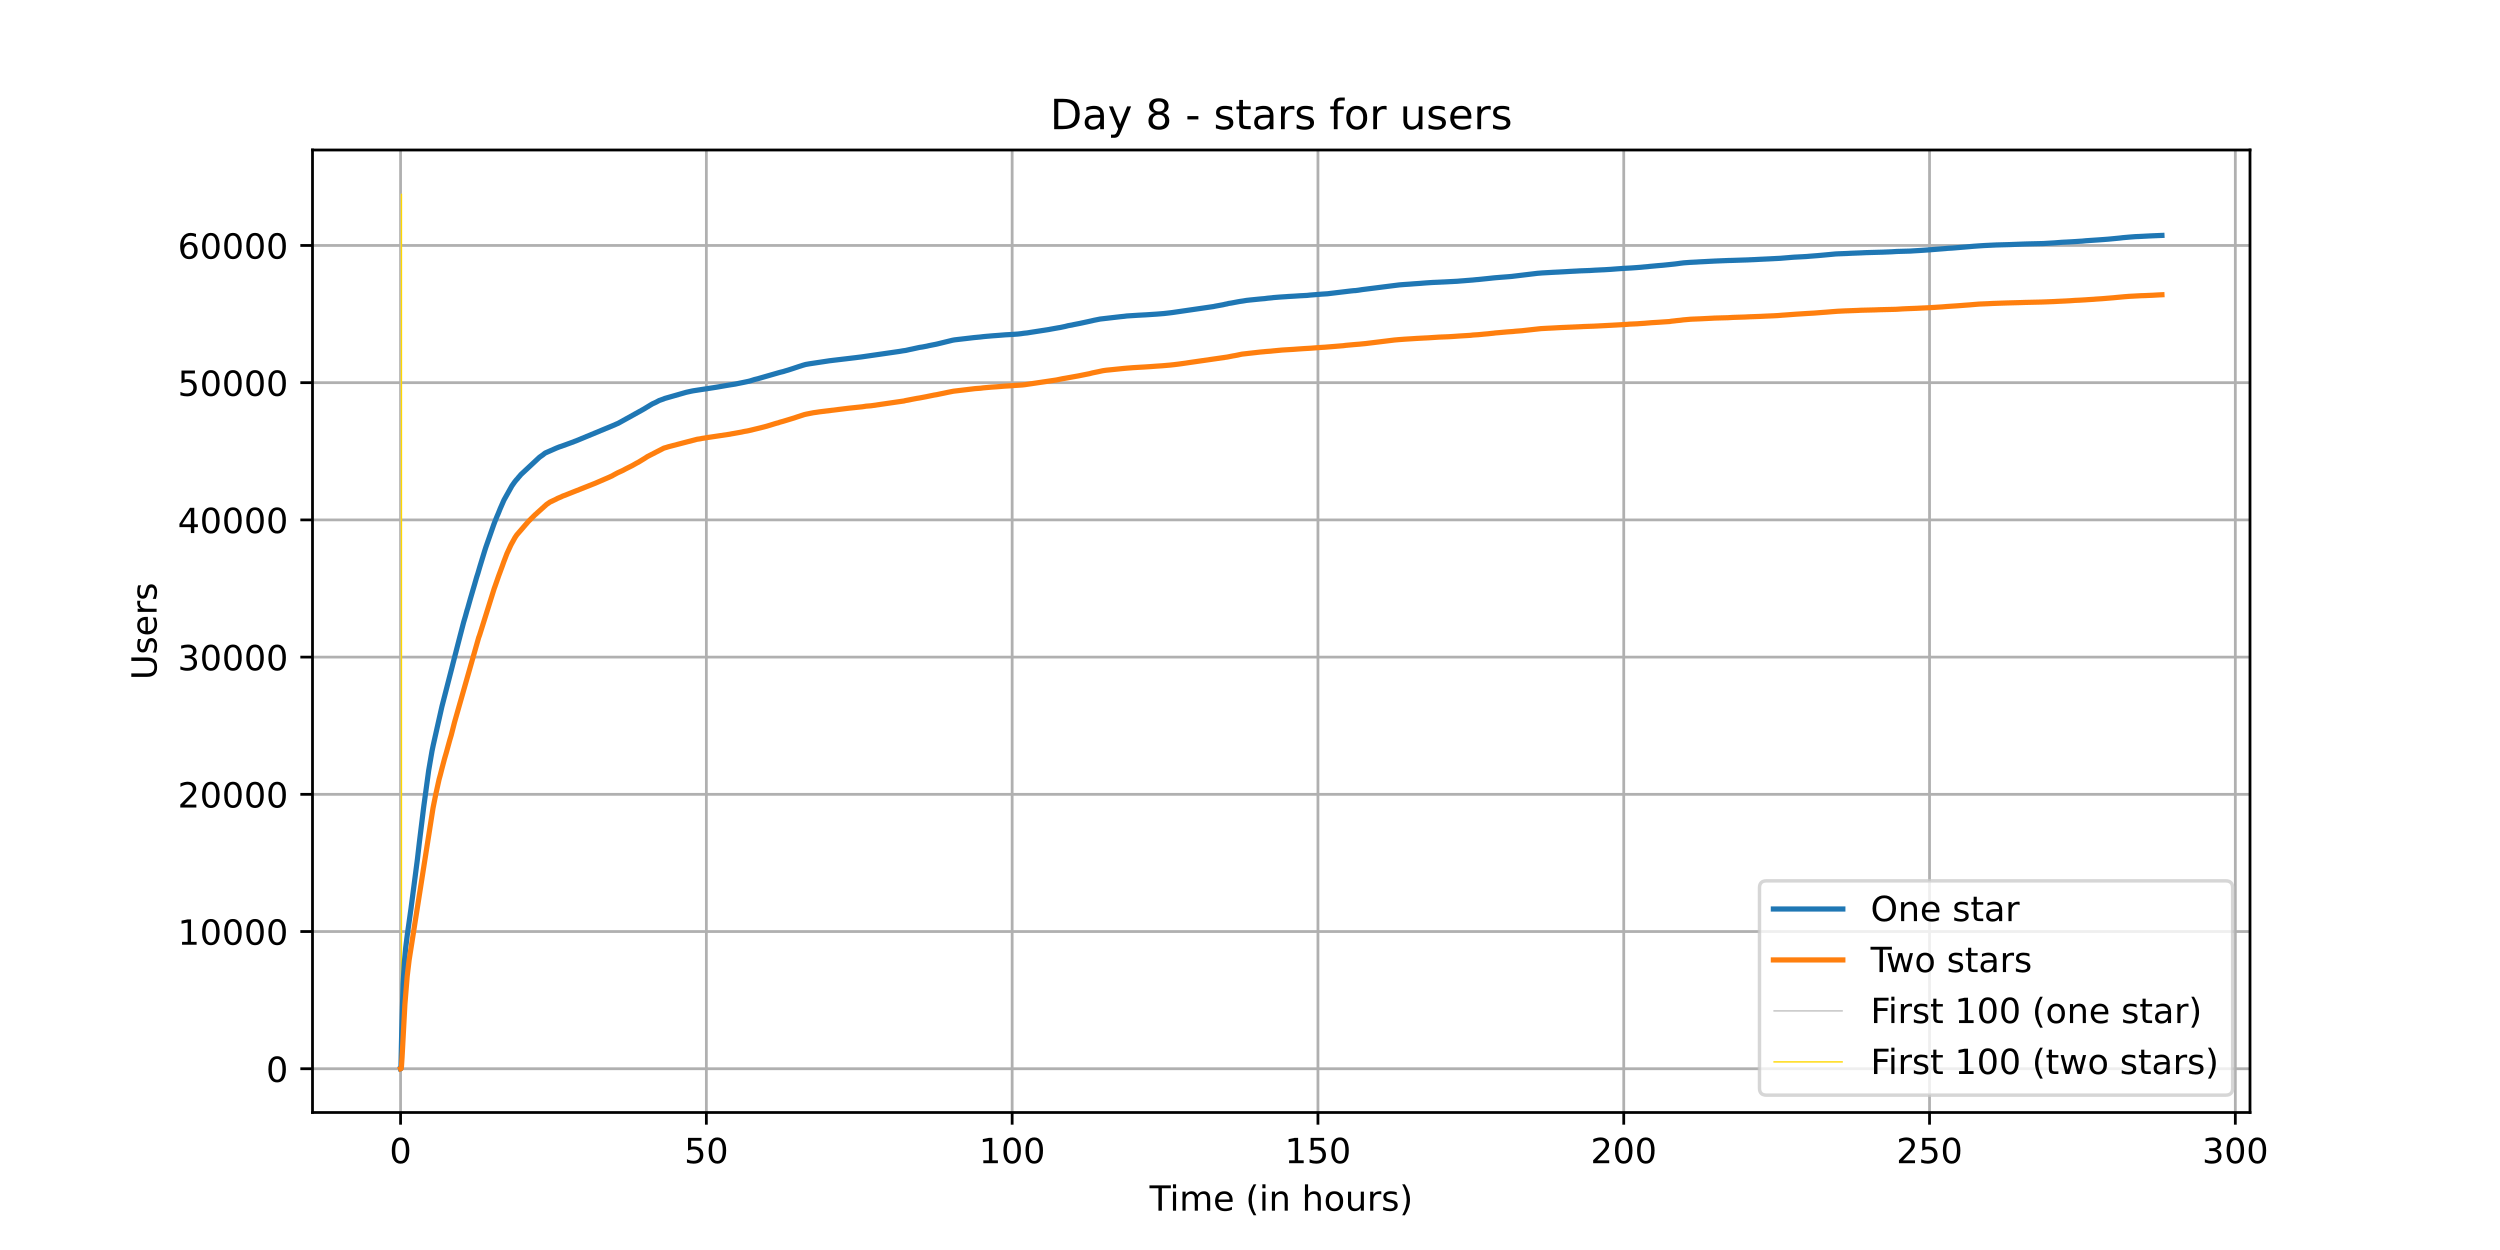 <?xml version="1.0" encoding="utf-8" standalone="no"?>
<!DOCTYPE svg PUBLIC "-//W3C//DTD SVG 1.1//EN"
  "http://www.w3.org/Graphics/SVG/1.1/DTD/svg11.dtd">
<!-- Created with matplotlib (https://matplotlib.org/) -->
<svg height="360pt" version="1.1" viewBox="0 0 720 360" width="720pt" xmlns="http://www.w3.org/2000/svg" xmlns:xlink="http://www.w3.org/1999/xlink">
 <defs>
  <style type="text/css">*{stroke-linecap:butt;stroke-linejoin:round;}</style>
 </defs>
 <g id="figure_1">
  <g id="patch_1">
   <path d="M 0 360 
L 720 360 
L 720 0 
L 0 0 
z
" style="fill:#ffffff;"/>
  </g>
  <g id="axes_1">
   <g id="patch_2">
    <path d="M 90 320.4 
L 648 320.4 
L 648 43.2 
L 90 43.2 
z
" style="fill:#ffffff;"/>
   </g>
   <g id="matplotlib.axis_1">
    <g id="xtick_1">
     <g id="line2d_1">
      <path clip-path="url(#pc5a13a1c9b)" d="M 115.364 320.4 
L 115.364 43.2 
" style="fill:none;stroke:#b0b0b0;stroke-linecap:square;stroke-width:0.8;"/>
     </g>
     <g id="line2d_2">
      <defs>
       <path d="M 0 0 
L 0 3.5 
" id="m730f9e6fb5" style="stroke:#000000;stroke-width:0.8;"/>
      </defs>
      <g>
       <use style="stroke:#000000;stroke-width:0.8;" x="115.364" xlink:href="#m730f9e6fb5" y="320.4"/>
      </g>
     </g>
     <g id="text_1">
      <!-- 0 -->
      <g transform="translate(112.182 334.998)scale(0.1 -0.1)">
       <defs>
        <path d="M 31.781 66.406 
Q 24.172 66.406 20.328 58.906 
Q 16.5 51.422 16.5 36.375 
Q 16.5 21.391 20.328 13.891 
Q 24.172 6.391 31.781 6.391 
Q 39.453 6.391 43.281 13.891 
Q 47.125 21.391 47.125 36.375 
Q 47.125 51.422 43.281 58.906 
Q 39.453 66.406 31.781 66.406 
z
M 31.781 74.219 
Q 44.047 74.219 50.516 64.516 
Q 56.984 54.828 56.984 36.375 
Q 56.984 17.969 50.516 8.266 
Q 44.047 -1.422 31.781 -1.422 
Q 19.531 -1.422 13.062 8.266 
Q 6.594 17.969 6.594 36.375 
Q 6.594 54.828 13.062 64.516 
Q 19.531 74.219 31.781 74.219 
z
" id="DejaVuSans-48"/>
       </defs>
       <use xlink:href="#DejaVuSans-48"/>
      </g>
     </g>
    </g>
    <g id="xtick_2">
     <g id="line2d_3">
      <path clip-path="url(#pc5a13a1c9b)" d="M 203.432 320.4 
L 203.432 43.2 
" style="fill:none;stroke:#b0b0b0;stroke-linecap:square;stroke-width:0.8;"/>
     </g>
     <g id="line2d_4">
      <g>
       <use style="stroke:#000000;stroke-width:0.8;" x="203.432" xlink:href="#m730f9e6fb5" y="320.4"/>
      </g>
     </g>
     <g id="text_2">
      <!-- 50 -->
      <g transform="translate(197.07 334.998)scale(0.1 -0.1)">
       <defs>
        <path d="M 10.797 72.906 
L 49.516 72.906 
L 49.516 64.594 
L 19.828 64.594 
L 19.828 46.734 
Q 21.969 47.469 24.109 47.828 
Q 26.266 48.188 28.422 48.188 
Q 40.625 48.188 47.75 41.5 
Q 54.891 34.812 54.891 23.391 
Q 54.891 11.625 47.562 5.094 
Q 40.234 -1.422 26.906 -1.422 
Q 22.312 -1.422 17.547 -0.641 
Q 12.797 0.141 7.719 1.703 
L 7.719 11.625 
Q 12.109 9.234 16.797 8.062 
Q 21.484 6.891 26.703 6.891 
Q 35.156 6.891 40.078 11.328 
Q 45.016 15.766 45.016 23.391 
Q 45.016 31 40.078 35.438 
Q 35.156 39.891 26.703 39.891 
Q 22.75 39.891 18.812 39.016 
Q 14.891 38.141 10.797 36.281 
z
" id="DejaVuSans-53"/>
       </defs>
       <use xlink:href="#DejaVuSans-53"/>
       <use x="63.623" xlink:href="#DejaVuSans-48"/>
      </g>
     </g>
    </g>
    <g id="xtick_3">
     <g id="line2d_5">
      <path clip-path="url(#pc5a13a1c9b)" d="M 291.501 320.4 
L 291.501 43.2 
" style="fill:none;stroke:#b0b0b0;stroke-linecap:square;stroke-width:0.8;"/>
     </g>
     <g id="line2d_6">
      <g>
       <use style="stroke:#000000;stroke-width:0.8;" x="291.501" xlink:href="#m730f9e6fb5" y="320.4"/>
      </g>
     </g>
     <g id="text_3">
      <!-- 100 -->
      <g transform="translate(281.957 334.998)scale(0.1 -0.1)">
       <defs>
        <path d="M 12.406 8.297 
L 28.516 8.297 
L 28.516 63.922 
L 10.984 60.406 
L 10.984 69.391 
L 28.422 72.906 
L 38.281 72.906 
L 38.281 8.297 
L 54.391 8.297 
L 54.391 0 
L 12.406 0 
z
" id="DejaVuSans-49"/>
       </defs>
       <use xlink:href="#DejaVuSans-49"/>
       <use x="63.623" xlink:href="#DejaVuSans-48"/>
       <use x="127.246" xlink:href="#DejaVuSans-48"/>
      </g>
     </g>
    </g>
    <g id="xtick_4">
     <g id="line2d_7">
      <path clip-path="url(#pc5a13a1c9b)" d="M 379.569 320.4 
L 379.569 43.2 
" style="fill:none;stroke:#b0b0b0;stroke-linecap:square;stroke-width:0.8;"/>
     </g>
     <g id="line2d_8">
      <g>
       <use style="stroke:#000000;stroke-width:0.8;" x="379.569" xlink:href="#m730f9e6fb5" y="320.4"/>
      </g>
     </g>
     <g id="text_4">
      <!-- 150 -->
      <g transform="translate(370.025 334.998)scale(0.1 -0.1)">
       <use xlink:href="#DejaVuSans-49"/>
       <use x="63.623" xlink:href="#DejaVuSans-53"/>
       <use x="127.246" xlink:href="#DejaVuSans-48"/>
      </g>
     </g>
    </g>
    <g id="xtick_5">
     <g id="line2d_9">
      <path clip-path="url(#pc5a13a1c9b)" d="M 467.637 320.4 
L 467.637 43.2 
" style="fill:none;stroke:#b0b0b0;stroke-linecap:square;stroke-width:0.8;"/>
     </g>
     <g id="line2d_10">
      <g>
       <use style="stroke:#000000;stroke-width:0.8;" x="467.637" xlink:href="#m730f9e6fb5" y="320.4"/>
      </g>
     </g>
     <g id="text_5">
      <!-- 200 -->
      <g transform="translate(458.094 334.998)scale(0.1 -0.1)">
       <defs>
        <path d="M 19.188 8.297 
L 53.609 8.297 
L 53.609 0 
L 7.328 0 
L 7.328 8.297 
Q 12.938 14.109 22.625 23.891 
Q 32.328 33.688 34.812 36.531 
Q 39.547 41.844 41.422 45.531 
Q 43.312 49.219 43.312 52.781 
Q 43.312 58.594 39.234 62.25 
Q 35.156 65.922 28.609 65.922 
Q 23.969 65.922 18.812 64.312 
Q 13.672 62.703 7.812 59.422 
L 7.812 69.391 
Q 13.766 71.781 18.938 73 
Q 24.125 74.219 28.422 74.219 
Q 39.75 74.219 46.484 68.547 
Q 53.219 62.891 53.219 53.422 
Q 53.219 48.922 51.531 44.891 
Q 49.859 40.875 45.406 35.406 
Q 44.188 33.984 37.641 27.219 
Q 31.109 20.453 19.188 8.297 
z
" id="DejaVuSans-50"/>
       </defs>
       <use xlink:href="#DejaVuSans-50"/>
       <use x="63.623" xlink:href="#DejaVuSans-48"/>
       <use x="127.246" xlink:href="#DejaVuSans-48"/>
      </g>
     </g>
    </g>
    <g id="xtick_6">
     <g id="line2d_11">
      <path clip-path="url(#pc5a13a1c9b)" d="M 555.706 320.4 
L 555.706 43.2 
" style="fill:none;stroke:#b0b0b0;stroke-linecap:square;stroke-width:0.8;"/>
     </g>
     <g id="line2d_12">
      <g>
       <use style="stroke:#000000;stroke-width:0.8;" x="555.706" xlink:href="#m730f9e6fb5" y="320.4"/>
      </g>
     </g>
     <g id="text_6">
      <!-- 250 -->
      <g transform="translate(546.162 334.998)scale(0.1 -0.1)">
       <use xlink:href="#DejaVuSans-50"/>
       <use x="63.623" xlink:href="#DejaVuSans-53"/>
       <use x="127.246" xlink:href="#DejaVuSans-48"/>
      </g>
     </g>
    </g>
    <g id="xtick_7">
     <g id="line2d_13">
      <path clip-path="url(#pc5a13a1c9b)" d="M 643.774 320.4 
L 643.774 43.2 
" style="fill:none;stroke:#b0b0b0;stroke-linecap:square;stroke-width:0.8;"/>
     </g>
     <g id="line2d_14">
      <g>
       <use style="stroke:#000000;stroke-width:0.8;" x="643.774" xlink:href="#m730f9e6fb5" y="320.4"/>
      </g>
     </g>
     <g id="text_7">
      <!-- 300 -->
      <g transform="translate(634.231 334.998)scale(0.1 -0.1)">
       <defs>
        <path d="M 40.578 39.312 
Q 47.656 37.797 51.625 33 
Q 55.609 28.219 55.609 21.188 
Q 55.609 10.406 48.188 4.484 
Q 40.766 -1.422 27.094 -1.422 
Q 22.516 -1.422 17.656 -0.516 
Q 12.797 0.391 7.625 2.203 
L 7.625 11.719 
Q 11.719 9.328 16.594 8.109 
Q 21.484 6.891 26.812 6.891 
Q 36.078 6.891 40.938 10.547 
Q 45.797 14.203 45.797 21.188 
Q 45.797 27.641 41.281 31.266 
Q 36.766 34.906 28.719 34.906 
L 20.219 34.906 
L 20.219 43.016 
L 29.109 43.016 
Q 36.375 43.016 40.234 45.922 
Q 44.094 48.828 44.094 54.297 
Q 44.094 59.906 40.109 62.906 
Q 36.141 65.922 28.719 65.922 
Q 24.656 65.922 20.016 65.031 
Q 15.375 64.156 9.812 62.312 
L 9.812 71.094 
Q 15.438 72.656 20.344 73.438 
Q 25.25 74.219 29.594 74.219 
Q 40.828 74.219 47.359 69.109 
Q 53.906 64.016 53.906 55.328 
Q 53.906 49.266 50.438 45.094 
Q 46.969 40.922 40.578 39.312 
z
" id="DejaVuSans-51"/>
       </defs>
       <use xlink:href="#DejaVuSans-51"/>
       <use x="63.623" xlink:href="#DejaVuSans-48"/>
       <use x="127.246" xlink:href="#DejaVuSans-48"/>
      </g>
     </g>
    </g>
    <g id="text_8">
     <!-- Time (in hours) -->
     <g transform="translate(331.072 348.677)scale(0.1 -0.1)">
      <defs>
       <path d="M -0.297 72.906 
L 61.375 72.906 
L 61.375 64.594 
L 35.5 64.594 
L 35.5 0 
L 25.594 0 
L 25.594 64.594 
L -0.297 64.594 
z
" id="DejaVuSans-84"/>
       <path d="M 9.422 54.688 
L 18.406 54.688 
L 18.406 0 
L 9.422 0 
z
M 9.422 75.984 
L 18.406 75.984 
L 18.406 64.594 
L 9.422 64.594 
z
" id="DejaVuSans-105"/>
       <path d="M 52 44.188 
Q 55.375 50.25 60.062 53.125 
Q 64.75 56 71.094 56 
Q 79.641 56 84.281 50.016 
Q 88.922 44.047 88.922 33.016 
L 88.922 0 
L 79.891 0 
L 79.891 32.719 
Q 79.891 40.578 77.094 44.375 
Q 74.312 48.188 68.609 48.188 
Q 61.625 48.188 57.562 43.547 
Q 53.516 38.922 53.516 30.906 
L 53.516 0 
L 44.484 0 
L 44.484 32.719 
Q 44.484 40.625 41.703 44.406 
Q 38.922 48.188 33.109 48.188 
Q 26.219 48.188 22.156 43.531 
Q 18.109 38.875 18.109 30.906 
L 18.109 0 
L 9.078 0 
L 9.078 54.688 
L 18.109 54.688 
L 18.109 46.188 
Q 21.188 51.219 25.484 53.609 
Q 29.781 56 35.688 56 
Q 41.656 56 45.828 52.969 
Q 50 49.953 52 44.188 
z
" id="DejaVuSans-109"/>
       <path d="M 56.203 29.594 
L 56.203 25.203 
L 14.891 25.203 
Q 15.484 15.922 20.484 11.062 
Q 25.484 6.203 34.422 6.203 
Q 39.594 6.203 44.453 7.469 
Q 49.312 8.734 54.109 11.281 
L 54.109 2.781 
Q 49.266 0.734 44.188 -0.344 
Q 39.109 -1.422 33.891 -1.422 
Q 20.797 -1.422 13.156 6.188 
Q 5.516 13.812 5.516 26.812 
Q 5.516 40.234 12.766 48.109 
Q 20.016 56 32.328 56 
Q 43.359 56 49.781 48.891 
Q 56.203 41.797 56.203 29.594 
z
M 47.219 32.234 
Q 47.125 39.594 43.094 43.984 
Q 39.062 48.391 32.422 48.391 
Q 24.906 48.391 20.391 44.141 
Q 15.875 39.891 15.188 32.172 
z
" id="DejaVuSans-101"/>
       <path id="DejaVuSans-32"/>
       <path d="M 31 75.875 
Q 24.469 64.656 21.281 53.656 
Q 18.109 42.672 18.109 31.391 
Q 18.109 20.125 21.312 9.062 
Q 24.516 -2 31 -13.188 
L 23.188 -13.188 
Q 15.875 -1.703 12.234 9.375 
Q 8.594 20.453 8.594 31.391 
Q 8.594 42.281 12.203 53.312 
Q 15.828 64.359 23.188 75.875 
z
" id="DejaVuSans-40"/>
       <path d="M 54.891 33.016 
L 54.891 0 
L 45.906 0 
L 45.906 32.719 
Q 45.906 40.484 42.875 44.328 
Q 39.844 48.188 33.797 48.188 
Q 26.516 48.188 22.312 43.547 
Q 18.109 38.922 18.109 30.906 
L 18.109 0 
L 9.078 0 
L 9.078 54.688 
L 18.109 54.688 
L 18.109 46.188 
Q 21.344 51.125 25.703 53.562 
Q 30.078 56 35.797 56 
Q 45.219 56 50.047 50.172 
Q 54.891 44.344 54.891 33.016 
z
" id="DejaVuSans-110"/>
       <path d="M 54.891 33.016 
L 54.891 0 
L 45.906 0 
L 45.906 32.719 
Q 45.906 40.484 42.875 44.328 
Q 39.844 48.188 33.797 48.188 
Q 26.516 48.188 22.312 43.547 
Q 18.109 38.922 18.109 30.906 
L 18.109 0 
L 9.078 0 
L 9.078 75.984 
L 18.109 75.984 
L 18.109 46.188 
Q 21.344 51.125 25.703 53.562 
Q 30.078 56 35.797 56 
Q 45.219 56 50.047 50.172 
Q 54.891 44.344 54.891 33.016 
z
" id="DejaVuSans-104"/>
       <path d="M 30.609 48.391 
Q 23.391 48.391 19.188 42.75 
Q 14.984 37.109 14.984 27.297 
Q 14.984 17.484 19.156 11.844 
Q 23.344 6.203 30.609 6.203 
Q 37.797 6.203 41.984 11.859 
Q 46.188 17.531 46.188 27.297 
Q 46.188 37.016 41.984 42.703 
Q 37.797 48.391 30.609 48.391 
z
M 30.609 56 
Q 42.328 56 49.016 48.375 
Q 55.719 40.766 55.719 27.297 
Q 55.719 13.875 49.016 6.219 
Q 42.328 -1.422 30.609 -1.422 
Q 18.844 -1.422 12.172 6.219 
Q 5.516 13.875 5.516 27.297 
Q 5.516 40.766 12.172 48.375 
Q 18.844 56 30.609 56 
z
" id="DejaVuSans-111"/>
       <path d="M 8.5 21.578 
L 8.5 54.688 
L 17.484 54.688 
L 17.484 21.922 
Q 17.484 14.156 20.5 10.266 
Q 23.531 6.391 29.594 6.391 
Q 36.859 6.391 41.078 11.031 
Q 45.312 15.672 45.312 23.688 
L 45.312 54.688 
L 54.297 54.688 
L 54.297 0 
L 45.312 0 
L 45.312 8.406 
Q 42.047 3.422 37.719 1 
Q 33.406 -1.422 27.688 -1.422 
Q 18.266 -1.422 13.375 4.438 
Q 8.5 10.297 8.5 21.578 
z
M 31.109 56 
z
" id="DejaVuSans-117"/>
       <path d="M 41.109 46.297 
Q 39.594 47.172 37.812 47.578 
Q 36.031 48 33.891 48 
Q 26.266 48 22.188 43.047 
Q 18.109 38.094 18.109 28.812 
L 18.109 0 
L 9.078 0 
L 9.078 54.688 
L 18.109 54.688 
L 18.109 46.188 
Q 20.953 51.172 25.484 53.578 
Q 30.031 56 36.531 56 
Q 37.453 56 38.578 55.875 
Q 39.703 55.766 41.062 55.516 
z
" id="DejaVuSans-114"/>
       <path d="M 44.281 53.078 
L 44.281 44.578 
Q 40.484 46.531 36.375 47.5 
Q 32.281 48.484 27.875 48.484 
Q 21.188 48.484 17.844 46.438 
Q 14.5 44.391 14.5 40.281 
Q 14.5 37.156 16.891 35.375 
Q 19.281 33.594 26.516 31.984 
L 29.594 31.297 
Q 39.156 29.25 43.188 25.516 
Q 47.219 21.781 47.219 15.094 
Q 47.219 7.469 41.188 3.016 
Q 35.156 -1.422 24.609 -1.422 
Q 20.219 -1.422 15.453 -0.562 
Q 10.688 0.297 5.422 2 
L 5.422 11.281 
Q 10.406 8.688 15.234 7.391 
Q 20.062 6.109 24.812 6.109 
Q 31.156 6.109 34.562 8.281 
Q 37.984 10.453 37.984 14.406 
Q 37.984 18.062 35.516 20.016 
Q 33.062 21.969 24.703 23.781 
L 21.578 24.516 
Q 13.234 26.266 9.516 29.906 
Q 5.812 33.547 5.812 39.891 
Q 5.812 47.609 11.281 51.797 
Q 16.75 56 26.812 56 
Q 31.781 56 36.172 55.266 
Q 40.578 54.547 44.281 53.078 
z
" id="DejaVuSans-115"/>
       <path d="M 8.016 75.875 
L 15.828 75.875 
Q 23.141 64.359 26.781 53.312 
Q 30.422 42.281 30.422 31.391 
Q 30.422 20.453 26.781 9.375 
Q 23.141 -1.703 15.828 -13.188 
L 8.016 -13.188 
Q 14.5 -2 17.703 9.062 
Q 20.906 20.125 20.906 31.391 
Q 20.906 42.672 17.703 53.656 
Q 14.5 64.656 8.016 75.875 
z
" id="DejaVuSans-41"/>
      </defs>
      <use xlink:href="#DejaVuSans-84"/>
      <use x="57.959" xlink:href="#DejaVuSans-105"/>
      <use x="85.742" xlink:href="#DejaVuSans-109"/>
      <use x="183.154" xlink:href="#DejaVuSans-101"/>
      <use x="244.678" xlink:href="#DejaVuSans-32"/>
      <use x="276.465" xlink:href="#DejaVuSans-40"/>
      <use x="315.479" xlink:href="#DejaVuSans-105"/>
      <use x="343.262" xlink:href="#DejaVuSans-110"/>
      <use x="406.641" xlink:href="#DejaVuSans-32"/>
      <use x="438.428" xlink:href="#DejaVuSans-104"/>
      <use x="501.807" xlink:href="#DejaVuSans-111"/>
      <use x="562.988" xlink:href="#DejaVuSans-117"/>
      <use x="626.367" xlink:href="#DejaVuSans-114"/>
      <use x="667.48" xlink:href="#DejaVuSans-115"/>
      <use x="719.58" xlink:href="#DejaVuSans-41"/>
     </g>
    </g>
   </g>
   <g id="matplotlib.axis_2">
    <g id="ytick_1">
     <g id="line2d_15">
      <path clip-path="url(#pc5a13a1c9b)" d="M 90 307.8 
L 648 307.8 
" style="fill:none;stroke:#b0b0b0;stroke-linecap:square;stroke-width:0.8;"/>
     </g>
     <g id="line2d_16">
      <defs>
       <path d="M 0 0 
L -3.5 0 
" id="m6bfe400ffe" style="stroke:#000000;stroke-width:0.8;"/>
      </defs>
      <g>
       <use style="stroke:#000000;stroke-width:0.8;" x="90" xlink:href="#m6bfe400ffe" y="307.8"/>
      </g>
     </g>
     <g id="text_9">
      <!-- 0 -->
      <g transform="translate(76.638 311.599)scale(0.1 -0.1)">
       <use xlink:href="#DejaVuSans-48"/>
      </g>
     </g>
    </g>
    <g id="ytick_2">
     <g id="line2d_17">
      <path clip-path="url(#pc5a13a1c9b)" d="M 90 268.282 
L 648 268.282 
" style="fill:none;stroke:#b0b0b0;stroke-linecap:square;stroke-width:0.8;"/>
     </g>
     <g id="line2d_18">
      <g>
       <use style="stroke:#000000;stroke-width:0.8;" x="90" xlink:href="#m6bfe400ffe" y="268.282"/>
      </g>
     </g>
     <g id="text_10">
      <!-- 10000 -->
      <g transform="translate(51.188 272.081)scale(0.1 -0.1)">
       <use xlink:href="#DejaVuSans-49"/>
       <use x="63.623" xlink:href="#DejaVuSans-48"/>
       <use x="127.246" xlink:href="#DejaVuSans-48"/>
       <use x="190.869" xlink:href="#DejaVuSans-48"/>
       <use x="254.492" xlink:href="#DejaVuSans-48"/>
      </g>
     </g>
    </g>
    <g id="ytick_3">
     <g id="line2d_19">
      <path clip-path="url(#pc5a13a1c9b)" d="M 90 228.764 
L 648 228.764 
" style="fill:none;stroke:#b0b0b0;stroke-linecap:square;stroke-width:0.8;"/>
     </g>
     <g id="line2d_20">
      <g>
       <use style="stroke:#000000;stroke-width:0.8;" x="90" xlink:href="#m6bfe400ffe" y="228.764"/>
      </g>
     </g>
     <g id="text_11">
      <!-- 20000 -->
      <g transform="translate(51.188 232.563)scale(0.1 -0.1)">
       <use xlink:href="#DejaVuSans-50"/>
       <use x="63.623" xlink:href="#DejaVuSans-48"/>
       <use x="127.246" xlink:href="#DejaVuSans-48"/>
       <use x="190.869" xlink:href="#DejaVuSans-48"/>
       <use x="254.492" xlink:href="#DejaVuSans-48"/>
      </g>
     </g>
    </g>
    <g id="ytick_4">
     <g id="line2d_21">
      <path clip-path="url(#pc5a13a1c9b)" d="M 90 189.246 
L 648 189.246 
" style="fill:none;stroke:#b0b0b0;stroke-linecap:square;stroke-width:0.8;"/>
     </g>
     <g id="line2d_22">
      <g>
       <use style="stroke:#000000;stroke-width:0.8;" x="90" xlink:href="#m6bfe400ffe" y="189.246"/>
      </g>
     </g>
     <g id="text_12">
      <!-- 30000 -->
      <g transform="translate(51.188 193.046)scale(0.1 -0.1)">
       <use xlink:href="#DejaVuSans-51"/>
       <use x="63.623" xlink:href="#DejaVuSans-48"/>
       <use x="127.246" xlink:href="#DejaVuSans-48"/>
       <use x="190.869" xlink:href="#DejaVuSans-48"/>
       <use x="254.492" xlink:href="#DejaVuSans-48"/>
      </g>
     </g>
    </g>
    <g id="ytick_5">
     <g id="line2d_23">
      <path clip-path="url(#pc5a13a1c9b)" d="M 90 149.728 
L 648 149.728 
" style="fill:none;stroke:#b0b0b0;stroke-linecap:square;stroke-width:0.8;"/>
     </g>
     <g id="line2d_24">
      <g>
       <use style="stroke:#000000;stroke-width:0.8;" x="90" xlink:href="#m6bfe400ffe" y="149.728"/>
      </g>
     </g>
     <g id="text_13">
      <!-- 40000 -->
      <g transform="translate(51.188 153.528)scale(0.1 -0.1)">
       <defs>
        <path d="M 37.797 64.312 
L 12.891 25.391 
L 37.797 25.391 
z
M 35.203 72.906 
L 47.609 72.906 
L 47.609 25.391 
L 58.016 25.391 
L 58.016 17.188 
L 47.609 17.188 
L 47.609 0 
L 37.797 0 
L 37.797 17.188 
L 4.891 17.188 
L 4.891 26.703 
z
" id="DejaVuSans-52"/>
       </defs>
       <use xlink:href="#DejaVuSans-52"/>
       <use x="63.623" xlink:href="#DejaVuSans-48"/>
       <use x="127.246" xlink:href="#DejaVuSans-48"/>
       <use x="190.869" xlink:href="#DejaVuSans-48"/>
       <use x="254.492" xlink:href="#DejaVuSans-48"/>
      </g>
     </g>
    </g>
    <g id="ytick_6">
     <g id="line2d_25">
      <path clip-path="url(#pc5a13a1c9b)" d="M 90 110.211 
L 648 110.211 
" style="fill:none;stroke:#b0b0b0;stroke-linecap:square;stroke-width:0.8;"/>
     </g>
     <g id="line2d_26">
      <g>
       <use style="stroke:#000000;stroke-width:0.8;" x="90" xlink:href="#m6bfe400ffe" y="110.211"/>
      </g>
     </g>
     <g id="text_14">
      <!-- 50000 -->
      <g transform="translate(51.188 114.01)scale(0.1 -0.1)">
       <use xlink:href="#DejaVuSans-53"/>
       <use x="63.623" xlink:href="#DejaVuSans-48"/>
       <use x="127.246" xlink:href="#DejaVuSans-48"/>
       <use x="190.869" xlink:href="#DejaVuSans-48"/>
       <use x="254.492" xlink:href="#DejaVuSans-48"/>
      </g>
     </g>
    </g>
    <g id="ytick_7">
     <g id="line2d_27">
      <path clip-path="url(#pc5a13a1c9b)" d="M 90 70.693 
L 648 70.693 
" style="fill:none;stroke:#b0b0b0;stroke-linecap:square;stroke-width:0.8;"/>
     </g>
     <g id="line2d_28">
      <g>
       <use style="stroke:#000000;stroke-width:0.8;" x="90" xlink:href="#m6bfe400ffe" y="70.693"/>
      </g>
     </g>
     <g id="text_15">
      <!-- 60000 -->
      <g transform="translate(51.188 74.492)scale(0.1 -0.1)">
       <defs>
        <path d="M 33.016 40.375 
Q 26.375 40.375 22.484 35.828 
Q 18.609 31.297 18.609 23.391 
Q 18.609 15.531 22.484 10.953 
Q 26.375 6.391 33.016 6.391 
Q 39.656 6.391 43.531 10.953 
Q 47.406 15.531 47.406 23.391 
Q 47.406 31.297 43.531 35.828 
Q 39.656 40.375 33.016 40.375 
z
M 52.594 71.297 
L 52.594 62.312 
Q 48.875 64.062 45.094 64.984 
Q 41.312 65.922 37.594 65.922 
Q 27.828 65.922 22.672 59.328 
Q 17.531 52.734 16.797 39.406 
Q 19.672 43.656 24.016 45.922 
Q 28.375 48.188 33.594 48.188 
Q 44.578 48.188 50.953 41.516 
Q 57.328 34.859 57.328 23.391 
Q 57.328 12.156 50.688 5.359 
Q 44.047 -1.422 33.016 -1.422 
Q 20.359 -1.422 13.672 8.266 
Q 6.984 17.969 6.984 36.375 
Q 6.984 53.656 15.188 63.938 
Q 23.391 74.219 37.203 74.219 
Q 40.922 74.219 44.703 73.484 
Q 48.484 72.75 52.594 71.297 
z
" id="DejaVuSans-54"/>
       </defs>
       <use xlink:href="#DejaVuSans-54"/>
       <use x="63.623" xlink:href="#DejaVuSans-48"/>
       <use x="127.246" xlink:href="#DejaVuSans-48"/>
       <use x="190.869" xlink:href="#DejaVuSans-48"/>
       <use x="254.492" xlink:href="#DejaVuSans-48"/>
      </g>
     </g>
    </g>
    <g id="text_16">
     <!-- Users -->
     <g transform="translate(45.108 195.801)rotate(-90)scale(0.1 -0.1)">
      <defs>
       <path d="M 8.688 72.906 
L 18.609 72.906 
L 18.609 28.609 
Q 18.609 16.891 22.844 11.734 
Q 27.094 6.594 36.625 6.594 
Q 46.094 6.594 50.344 11.734 
Q 54.594 16.891 54.594 28.609 
L 54.594 72.906 
L 64.5 72.906 
L 64.5 27.391 
Q 64.5 13.141 57.438 5.859 
Q 50.391 -1.422 36.625 -1.422 
Q 22.797 -1.422 15.734 5.859 
Q 8.688 13.141 8.688 27.391 
z
" id="DejaVuSans-85"/>
      </defs>
      <use xlink:href="#DejaVuSans-85"/>
      <use x="73.193" xlink:href="#DejaVuSans-115"/>
      <use x="125.293" xlink:href="#DejaVuSans-101"/>
      <use x="186.816" xlink:href="#DejaVuSans-114"/>
      <use x="227.93" xlink:href="#DejaVuSans-115"/>
     </g>
    </g>
   </g>
   <g id="LineCollection_1">
    <path clip-path="url(#pc5a13a1c9b)" d="M 115.475 307.8 
L 115.475 55.8 
" style="fill:none;stroke:#c0c0c0;stroke-width:0.4;"/>
   </g>
   <g id="LineCollection_2">
    <path clip-path="url(#pc5a13a1c9b)" d="M 115.621 307.8 
L 115.621 55.8 
" style="fill:none;stroke:#ffd700;stroke-width:0.4;"/>
   </g>
   <g id="line2d_29">
    <path clip-path="url(#pc5a13a1c9b)" d="M 115.364 307.8 
L 115.417 307.792 
L 115.475 307.195 
L 115.679 297.759 
L 116.086 283.469 
L 116.464 277.075 
L 116.842 272.929 
L 117.308 269.187 
L 118.384 261.525 
L 120.219 247.429 
L 120.774 242.619 
L 122.059 232.163 
L 123.459 221.9 
L 124.419 216.292 
L 124.768 214.609 
L 127.27 203.489 
L 130.18 192.179 
L 130.471 191.021 
L 132.508 183.117 
L 132.741 182.228 
L 133.526 179.201 
L 134.021 177.533 
L 134.516 175.731 
L 134.691 175.198 
L 135.476 172.408 
L 135.884 171.013 
L 136.64 168.44 
L 137.281 166.211 
L 137.63 165.136 
L 138.154 163.338 
L 139.58 158.671 
L 139.929 157.585 
L 142.228 151.009 
L 142.548 150.163 
L 143.159 148.669 
L 143.508 147.859 
L 143.828 147.069 
L 144.032 146.551 
L 145.138 144.022 
L 147.437 139.92 
L 148.251 138.766 
L 148.775 138.122 
L 148.921 137.992 
L 149.328 137.482 
L 149.736 137.02 
L 150.027 136.668 
L 155.353 131.704 
L 155.702 131.451 
L 156.313 131.025 
L 156.778 130.649 
L 157.04 130.46 
L 160.24 129.049 
L 161.113 128.701 
L 161.695 128.515 
L 164.721 127.413 
L 165.011 127.318 
L 165.535 127.097 
L 165.855 126.986 
L 177.059 122.343 
L 177.35 122.2 
L 178.048 121.904 
L 185.411 117.814 
L 187.331 116.648 
L 187.943 116.288 
L 188.496 116.043 
L 189.02 115.791 
L 189.864 115.34 
L 191.144 114.89 
L 191.435 114.759 
L 197.575 112.997 
L 197.866 112.929 
L 199.146 112.649 
L 199.699 112.542 
L 205.962 111.578 
L 206.428 111.503 
L 209.117 111.033 
L 210.135 110.863 
L 210.834 110.756 
L 211.765 110.61 
L 212.288 110.499 
L 213.831 110.187 
L 214.18 110.116 
L 215.634 109.808 
L 216.075 109.693 
L 217.297 109.306 
L 218.229 109.08 
L 218.549 108.986 
L 224.369 107.31 
L 224.689 107.223 
L 225.621 106.994 
L 226.174 106.816 
L 226.902 106.607 
L 228.241 106.176 
L 230.163 105.536 
L 230.483 105.437 
L 230.805 105.338 
L 231.096 105.235 
L 232.027 104.967 
L 232.61 104.868 
L 232.959 104.801 
L 239.043 103.88 
L 239.305 103.852 
L 240.207 103.742 
L 246.405 103.003 
L 247.277 102.892 
L 248.004 102.805 
L 259.038 101.208 
L 260.086 101.031 
L 260.871 100.92 
L 262.035 100.655 
L 262.587 100.545 
L 264.828 100.051 
L 265.613 99.94 
L 267.009 99.675 
L 267.446 99.564 
L 269.046 99.248 
L 269.395 99.181 
L 269.89 99.074 
L 274.343 97.984 
L 274.983 97.873 
L 280.484 97.229 
L 281.619 97.122 
L 282.23 97.067 
L 283.102 96.96 
L 283.772 96.893 
L 285.924 96.707 
L 287.437 96.597 
L 289.502 96.431 
L 291.48 96.32 
L 293.113 96.205 
L 294.044 96.099 
L 294.887 95.976 
L 295.847 95.877 
L 296.138 95.83 
L 296.807 95.719 
L 302.132 94.893 
L 302.481 94.818 
L 304.837 94.396 
L 305.303 94.324 
L 306.786 94.012 
L 307.63 93.791 
L 308.736 93.601 
L 309.201 93.491 
L 311.034 93.131 
L 313.012 92.704 
L 314.35 92.412 
L 315.048 92.246 
L 316.532 91.949 
L 316.794 91.89 
L 322.699 91.206 
L 323.776 91.096 
L 324.532 90.997 
L 326.306 90.886 
L 327.881 90.784 
L 329.975 90.673 
L 331.487 90.574 
L 333.175 90.464 
L 335.182 90.298 
L 336.142 90.191 
L 336.869 90.108 
L 337.743 89.997 
L 349.555 88.274 
L 349.933 88.187 
L 352.203 87.772 
L 352.872 87.614 
L 353.395 87.515 
L 353.832 87.393 
L 354.588 87.282 
L 356.654 86.891 
L 357.119 86.808 
L 357.905 86.697 
L 358.953 86.52 
L 359.942 86.409 
L 362.996 86.101 
L 364.247 85.994 
L 365.091 85.879 
L 366.284 85.769 
L 366.72 85.706 
L 368.669 85.551 
L 370.298 85.445 
L 370.851 85.401 
L 372.772 85.291 
L 374.313 85.188 
L 376.466 85.077 
L 377.164 84.994 
L 378.532 84.884 
L 380.627 84.714 
L 382.314 84.603 
L 388.864 83.817 
L 389.882 83.71 
L 390.377 83.686 
L 391.22 83.579 
L 392.268 83.41 
L 403.006 82.05 
L 404.403 81.939 
L 405.945 81.837 
L 407.371 81.726 
L 409.03 81.612 
L 410.28 81.509 
L 410.63 81.481 
L 412.231 81.374 
L 412.754 81.343 
L 413.918 81.295 
L 416.278 81.185 
L 417.59 81.114 
L 419.715 81.003 
L 420.326 80.948 
L 421.693 80.841 
L 422.275 80.793 
L 424.137 80.647 
L 425.184 80.541 
L 425.766 80.497 
L 429.141 80.145 
L 430.159 80.035 
L 430.77 79.979 
L 432.108 79.869 
L 433.97 79.726 
L 435.308 79.616 
L 436.065 79.525 
L 442.788 78.715 
L 444.156 78.604 
L 445.553 78.525 
L 447.532 78.415 
L 448.783 78.355 
L 450.82 78.245 
L 452.245 78.158 
L 454.34 78.051 
L 454.893 78.015 
L 457.86 77.905 
L 459.315 77.814 
L 461.584 77.703 
L 462.049 77.683 
L 463.882 77.573 
L 465.686 77.434 
L 467.17 77.328 
L 467.723 77.288 
L 469.731 77.178 
L 471.331 77.067 
L 472.757 76.956 
L 473.397 76.889 
L 474.59 76.786 
L 474.997 76.735 
L 477.501 76.502 
L 478.898 76.391 
L 482.304 76.036 
L 483.147 75.929 
L 483.991 75.81 
L 484.893 75.7 
L 486.668 75.569 
L 488.735 75.463 
L 489.288 75.423 
L 491.354 75.32 
L 491.704 75.297 
L 493.885 75.186 
L 495.078 75.135 
L 497.784 75.024 
L 498.744 75.004 
L 502.034 74.893 
L 503.082 74.862 
L 505.584 74.751 
L 506.951 74.676 
L 509.337 74.565 
L 510.646 74.498 
L 512.77 74.388 
L 514.807 74.218 
L 516.145 74.107 
L 516.727 74.064 
L 518.88 73.953 
L 520.276 73.874 
L 521.586 73.763 
L 523.478 73.617 
L 524.729 73.506 
L 527.408 73.257 
L 528.544 73.147 
L 529.068 73.115 
L 531.86 73.005 
L 533.169 72.937 
L 535.991 72.827 
L 537.271 72.763 
L 541.111 72.653 
L 542.129 72.625 
L 544.835 72.514 
L 546.318 72.42 
L 550.188 72.309 
L 550.741 72.269 
L 552.225 72.179 
L 553.999 72.068 
L 555.628 71.953 
L 557.024 71.843 
L 558.945 71.693 
L 560.283 71.586 
L 560.952 71.519 
L 562.349 71.44 
L 564.59 71.25 
L 565.958 71.139 
L 568.374 70.926 
L 569.918 70.815 
L 571.431 70.716 
L 573.73 70.606 
L 574.982 70.546 
L 578.938 70.436 
L 580.073 70.392 
L 582.924 70.282 
L 583.972 70.25 
L 588.539 70.139 
L 589.994 70.049 
L 591.856 69.938 
L 593.834 69.78 
L 596.045 69.669 
L 597.47 69.586 
L 599.129 69.476 
L 599.624 69.448 
L 600.729 69.337 
L 602.359 69.223 
L 604.017 69.112 
L 605.705 68.993 
L 607.101 68.887 
L 607.712 68.831 
L 610.505 68.559 
L 611.407 68.448 
L 613.589 68.258 
L 615.072 68.148 
L 616.207 68.104 
L 618.273 67.994 
L 618.796 67.966 
L 620.047 67.907 
L 622.636 67.8 
L 622.636 67.8 
" style="fill:none;stroke:#1f77b4;stroke-linecap:square;stroke-width:1.5;"/>
   </g>
   <g id="line2d_30">
    <path clip-path="url(#pc5a13a1c9b)" d="M 115.364 307.8 
L 115.533 307.725 
L 115.621 307.144 
L 115.795 304.528 
L 116.609 289.302 
L 117.279 281.102 
L 117.831 276.478 
L 124.71 232.72 
L 125.175 230.384 
L 125.495 228.812 
L 126.456 224.461 
L 126.805 223.188 
L 127.27 221.363 
L 128.027 218.505 
L 128.551 216.715 
L 129.54 213.111 
L 129.947 211.76 
L 130.908 207.998 
L 137.863 183.607 
L 138.096 182.987 
L 138.765 180.861 
L 142.345 169.456 
L 142.577 168.827 
L 143.625 165.816 
L 143.916 165.042 
L 144.701 162.912 
L 145.079 161.845 
L 146.01 159.406 
L 146.534 158.276 
L 147.146 156.944 
L 148.31 154.83 
L 148.63 154.352 
L 148.862 154.016 
L 152.181 150.167 
L 154.13 148.223 
L 154.334 148.073 
L 154.713 147.709 
L 157.389 145.295 
L 158.408 144.595 
L 160.153 143.765 
L 160.56 143.54 
L 161.608 143.101 
L 162.103 142.852 
L 162.481 142.722 
L 170.917 139.375 
L 171.353 139.205 
L 175.401 137.454 
L 175.983 137.182 
L 176.245 137.071 
L 176.652 136.83 
L 177.496 136.371 
L 177.961 136.13 
L 178.572 135.854 
L 179.154 135.589 
L 179.474 135.435 
L 180.26 135.008 
L 180.696 134.787 
L 182.064 134.107 
L 183.257 133.431 
L 183.49 133.305 
L 183.81 133.147 
L 185.731 131.973 
L 186.226 131.641 
L 186.575 131.432 
L 191.202 129.057 
L 191.9 128.859 
L 192.454 128.677 
L 200.805 126.5 
L 201.62 126.389 
L 202.231 126.259 
L 202.958 126.152 
L 203.483 126.053 
L 210.252 125.042 
L 210.63 124.955 
L 211.299 124.844 
L 213.656 124.417 
L 214.063 124.318 
L 214.616 124.212 
L 215.082 124.141 
L 215.634 124.03 
L 219.13 123.184 
L 220.061 122.947 
L 220.877 122.73 
L 221.226 122.619 
L 221.896 122.422 
L 223.06 122.058 
L 223.758 121.853 
L 224.136 121.77 
L 224.573 121.6 
L 225.476 121.355 
L 228.795 120.347 
L 229.436 120.122 
L 231.649 119.402 
L 232.29 119.256 
L 233.949 118.928 
L 234.299 118.857 
L 235.084 118.75 
L 236.016 118.608 
L 244.514 117.557 
L 248.324 117.154 
L 249.052 117.043 
L 249.401 116.98 
L 250.798 116.869 
L 260.376 115.474 
L 260.697 115.38 
L 262.645 115.004 
L 264.071 114.731 
L 264.798 114.621 
L 266.747 114.249 
L 267.329 114.127 
L 269.017 113.783 
L 269.715 113.672 
L 271.113 113.38 
L 271.666 113.269 
L 273.092 112.965 
L 274.605 112.665 
L 280.862 111.918 
L 282.404 111.807 
L 283.219 111.7 
L 285.517 111.495 
L 287.117 111.388 
L 287.698 111.341 
L 288.978 111.238 
L 289.328 111.21 
L 291.044 111.108 
L 291.422 111.068 
L 292.88 110.977 
L 294.451 110.867 
L 295.178 110.784 
L 304.255 109.432 
L 306.117 109.045 
L 306.816 108.934 
L 309.346 108.476 
L 310.539 108.266 
L 312.139 107.942 
L 313.768 107.618 
L 314.641 107.389 
L 316.27 107.057 
L 317.521 106.784 
L 317.841 106.729 
L 318.655 106.614 
L 319.79 106.504 
L 323.252 106.148 
L 324.444 106.038 
L 326.335 105.887 
L 328.142 105.777 
L 329.539 105.698 
L 331.255 105.587 
L 333 105.457 
L 334.658 105.346 
L 336.957 105.148 
L 337.888 105.046 
L 338.296 104.998 
L 339.023 104.911 
L 339.867 104.801 
L 353.483 102.825 
L 355.112 102.501 
L 355.752 102.394 
L 357.672 101.991 
L 362.909 101.394 
L 364.102 101.287 
L 364.48 101.244 
L 365.993 101.133 
L 366.691 101.054 
L 369.251 100.813 
L 371.025 100.703 
L 372.452 100.62 
L 373.935 100.509 
L 375.535 100.398 
L 377.455 100.288 
L 379.346 100.141 
L 380.918 100.031 
L 381.413 100.007 
L 383.393 99.845 
L 384.791 99.734 
L 386.827 99.564 
L 387.671 99.454 
L 390.115 99.229 
L 391.512 99.122 
L 392.151 99.055 
L 393.315 98.944 
L 401.58 97.924 
L 402.832 97.814 
L 404.636 97.679 
L 406.44 97.569 
L 407.953 97.47 
L 410.048 97.359 
L 411.328 97.296 
L 412.987 97.185 
L 414.5 97.087 
L 417.27 96.976 
L 418.784 96.881 
L 420.297 96.771 
L 421.722 96.684 
L 423.497 96.577 
L 424.253 96.482 
L 425.679 96.395 
L 426.871 96.284 
L 427.279 96.237 
L 428.53 96.13 
L 429.228 96.051 
L 430.246 95.945 
L 430.566 95.893 
L 431.905 95.783 
L 434.174 95.581 
L 435.774 95.47 
L 436.472 95.391 
L 438.306 95.253 
L 439.267 95.142 
L 443.778 94.644 
L 445.757 94.534 
L 446.979 94.479 
L 448.958 94.368 
L 449.482 94.34 
L 452.042 94.23 
L 453.235 94.178 
L 455.562 94.075 
L 455.911 94.048 
L 458.995 93.937 
L 460.275 93.874 
L 462.399 93.763 
L 463.708 93.696 
L 465.744 93.585 
L 467.17 93.502 
L 468.799 93.396 
L 469.179 93.356 
L 471.593 93.25 
L 471.942 93.218 
L 473.63 93.107 
L 475.696 92.933 
L 477.529 92.823 
L 479.131 92.712 
L 480.848 92.601 
L 481.343 92.514 
L 482.362 92.404 
L 482.798 92.345 
L 483.933 92.238 
L 484.748 92.127 
L 486.989 91.93 
L 489.724 91.819 
L 491.034 91.752 
L 493.216 91.641 
L 493.74 91.61 
L 497.667 91.499 
L 499.122 91.412 
L 502.587 91.301 
L 503.897 91.234 
L 506.98 91.123 
L 508.29 91.056 
L 510.821 90.946 
L 512.159 90.874 
L 513.381 90.768 
L 513.905 90.736 
L 515.389 90.626 
L 517.193 90.491 
L 518.909 90.381 
L 520.393 90.286 
L 522.314 90.175 
L 522.867 90.136 
L 524.293 90.025 
L 526.068 89.894 
L 527.379 89.784 
L 529.155 89.649 
L 531.366 89.539 
L 532.471 89.499 
L 535.235 89.393 
L 535.758 89.357 
L 540.122 89.246 
L 541.286 89.199 
L 545.795 89.088 
L 546.26 89.072 
L 547.918 88.962 
L 549.169 88.903 
L 552.021 88.792 
L 553.33 88.725 
L 555.716 88.614 
L 557.141 88.527 
L 558.77 88.42 
L 559.294 88.389 
L 560.632 88.278 
L 562.232 88.168 
L 563.921 88.057 
L 565.813 87.911 
L 567.327 87.8 
L 567.967 87.741 
L 569.976 87.575 
L 572.566 87.464 
L 573.875 87.397 
L 576.989 87.286 
L 578.065 87.251 
L 582.08 87.14 
L 583.187 87.101 
L 587.928 86.99 
L 589.034 86.95 
L 591.652 86.844 
L 592.409 86.8 
L 594.765 86.69 
L 596.103 86.618 
L 597.645 86.508 
L 598.838 86.456 
L 600.642 86.35 
L 601.224 86.306 
L 602.999 86.196 
L 603.61 86.14 
L 605.327 86.03 
L 607.334 85.864 
L 608.643 85.757 
L 609.283 85.694 
L 611.814 85.457 
L 613.239 85.346 
L 614.578 85.275 
L 616.643 85.164 
L 617.691 85.133 
L 620.192 85.022 
L 621.647 84.935 
L 622.636 84.888 
L 622.636 84.888 
" style="fill:none;stroke:#ff7f0e;stroke-linecap:square;stroke-width:1.5;"/>
   </g>
   <g id="patch_3">
    <path d="M 90 320.4 
L 90 43.2 
" style="fill:none;stroke:#000000;stroke-linecap:square;stroke-linejoin:miter;stroke-width:0.8;"/>
   </g>
   <g id="patch_4">
    <path d="M 648 320.4 
L 648 43.2 
" style="fill:none;stroke:#000000;stroke-linecap:square;stroke-linejoin:miter;stroke-width:0.8;"/>
   </g>
   <g id="patch_5">
    <path d="M 90 320.4 
L 648 320.4 
" style="fill:none;stroke:#000000;stroke-linecap:square;stroke-linejoin:miter;stroke-width:0.8;"/>
   </g>
   <g id="patch_6">
    <path d="M 90 43.2 
L 648 43.2 
" style="fill:none;stroke:#000000;stroke-linecap:square;stroke-linejoin:miter;stroke-width:0.8;"/>
   </g>
   <g id="text_17">
    <!-- Day 8 - stars for users -->
    <g transform="translate(302.426 37.2)scale(0.12 -0.12)">
     <defs>
      <path d="M 19.672 64.797 
L 19.672 8.109 
L 31.594 8.109 
Q 46.688 8.109 53.688 14.938 
Q 60.688 21.781 60.688 36.531 
Q 60.688 51.172 53.688 57.984 
Q 46.688 64.797 31.594 64.797 
z
M 9.812 72.906 
L 30.078 72.906 
Q 51.266 72.906 61.172 64.094 
Q 71.094 55.281 71.094 36.531 
Q 71.094 17.672 61.125 8.828 
Q 51.172 0 30.078 0 
L 9.812 0 
z
" id="DejaVuSans-68"/>
      <path d="M 34.281 27.484 
Q 23.391 27.484 19.188 25 
Q 14.984 22.516 14.984 16.5 
Q 14.984 11.719 18.141 8.906 
Q 21.297 6.109 26.703 6.109 
Q 34.188 6.109 38.703 11.406 
Q 43.219 16.703 43.219 25.484 
L 43.219 27.484 
z
M 52.203 31.203 
L 52.203 0 
L 43.219 0 
L 43.219 8.297 
Q 40.141 3.328 35.547 0.953 
Q 30.953 -1.422 24.312 -1.422 
Q 15.922 -1.422 10.953 3.297 
Q 6 8.016 6 15.922 
Q 6 25.141 12.172 29.828 
Q 18.359 34.516 30.609 34.516 
L 43.219 34.516 
L 43.219 35.406 
Q 43.219 41.609 39.141 45 
Q 35.062 48.391 27.688 48.391 
Q 23 48.391 18.547 47.266 
Q 14.109 46.141 10.016 43.891 
L 10.016 52.203 
Q 14.938 54.109 19.578 55.047 
Q 24.219 56 28.609 56 
Q 40.484 56 46.344 49.844 
Q 52.203 43.703 52.203 31.203 
z
" id="DejaVuSans-97"/>
      <path d="M 32.172 -5.078 
Q 28.375 -14.844 24.75 -17.812 
Q 21.141 -20.797 15.094 -20.797 
L 7.906 -20.797 
L 7.906 -13.281 
L 13.188 -13.281 
Q 16.891 -13.281 18.938 -11.516 
Q 21 -9.766 23.484 -3.219 
L 25.094 0.875 
L 2.984 54.688 
L 12.5 54.688 
L 29.594 11.922 
L 46.688 54.688 
L 56.203 54.688 
z
" id="DejaVuSans-121"/>
      <path d="M 31.781 34.625 
Q 24.75 34.625 20.719 30.859 
Q 16.703 27.094 16.703 20.516 
Q 16.703 13.922 20.719 10.156 
Q 24.75 6.391 31.781 6.391 
Q 38.812 6.391 42.859 10.172 
Q 46.922 13.969 46.922 20.516 
Q 46.922 27.094 42.891 30.859 
Q 38.875 34.625 31.781 34.625 
z
M 21.922 38.812 
Q 15.578 40.375 12.031 44.719 
Q 8.5 49.078 8.5 55.328 
Q 8.5 64.062 14.719 69.141 
Q 20.953 74.219 31.781 74.219 
Q 42.672 74.219 48.875 69.141 
Q 55.078 64.062 55.078 55.328 
Q 55.078 49.078 51.531 44.719 
Q 48 40.375 41.703 38.812 
Q 48.828 37.156 52.797 32.312 
Q 56.781 27.484 56.781 20.516 
Q 56.781 9.906 50.312 4.234 
Q 43.844 -1.422 31.781 -1.422 
Q 19.734 -1.422 13.25 4.234 
Q 6.781 9.906 6.781 20.516 
Q 6.781 27.484 10.781 32.312 
Q 14.797 37.156 21.922 38.812 
z
M 18.312 54.391 
Q 18.312 48.734 21.844 45.562 
Q 25.391 42.391 31.781 42.391 
Q 38.141 42.391 41.719 45.562 
Q 45.312 48.734 45.312 54.391 
Q 45.312 60.062 41.719 63.234 
Q 38.141 66.406 31.781 66.406 
Q 25.391 66.406 21.844 63.234 
Q 18.312 60.062 18.312 54.391 
z
" id="DejaVuSans-56"/>
      <path d="M 4.891 31.391 
L 31.203 31.391 
L 31.203 23.391 
L 4.891 23.391 
z
" id="DejaVuSans-45"/>
      <path d="M 18.312 70.219 
L 18.312 54.688 
L 36.812 54.688 
L 36.812 47.703 
L 18.312 47.703 
L 18.312 18.016 
Q 18.312 11.328 20.141 9.422 
Q 21.969 7.516 27.594 7.516 
L 36.812 7.516 
L 36.812 0 
L 27.594 0 
Q 17.188 0 13.234 3.875 
Q 9.281 7.766 9.281 18.016 
L 9.281 47.703 
L 2.688 47.703 
L 2.688 54.688 
L 9.281 54.688 
L 9.281 70.219 
z
" id="DejaVuSans-116"/>
      <path d="M 37.109 75.984 
L 37.109 68.5 
L 28.516 68.5 
Q 23.688 68.5 21.797 66.547 
Q 19.922 64.594 19.922 59.516 
L 19.922 54.688 
L 34.719 54.688 
L 34.719 47.703 
L 19.922 47.703 
L 19.922 0 
L 10.891 0 
L 10.891 47.703 
L 2.297 47.703 
L 2.297 54.688 
L 10.891 54.688 
L 10.891 58.5 
Q 10.891 67.625 15.141 71.797 
Q 19.391 75.984 28.609 75.984 
z
" id="DejaVuSans-102"/>
     </defs>
     <use xlink:href="#DejaVuSans-68"/>
     <use x="77.002" xlink:href="#DejaVuSans-97"/>
     <use x="138.281" xlink:href="#DejaVuSans-121"/>
     <use x="197.461" xlink:href="#DejaVuSans-32"/>
     <use x="229.248" xlink:href="#DejaVuSans-56"/>
     <use x="292.871" xlink:href="#DejaVuSans-32"/>
     <use x="324.658" xlink:href="#DejaVuSans-45"/>
     <use x="360.742" xlink:href="#DejaVuSans-32"/>
     <use x="392.529" xlink:href="#DejaVuSans-115"/>
     <use x="444.629" xlink:href="#DejaVuSans-116"/>
     <use x="483.838" xlink:href="#DejaVuSans-97"/>
     <use x="545.117" xlink:href="#DejaVuSans-114"/>
     <use x="586.23" xlink:href="#DejaVuSans-115"/>
     <use x="638.33" xlink:href="#DejaVuSans-32"/>
     <use x="670.117" xlink:href="#DejaVuSans-102"/>
     <use x="705.322" xlink:href="#DejaVuSans-111"/>
     <use x="766.504" xlink:href="#DejaVuSans-114"/>
     <use x="807.617" xlink:href="#DejaVuSans-32"/>
     <use x="839.404" xlink:href="#DejaVuSans-117"/>
     <use x="902.783" xlink:href="#DejaVuSans-115"/>
     <use x="954.883" xlink:href="#DejaVuSans-101"/>
     <use x="1016.406" xlink:href="#DejaVuSans-114"/>
     <use x="1057.52" xlink:href="#DejaVuSans-115"/>
    </g>
   </g>
   <g id="legend_1">
    <g id="patch_7">
     <path d="M 508.734 315.4 
L 641 315.4 
Q 643 315.4 643 313.4 
L 643 255.688 
Q 643 253.688 641 253.688 
L 508.734 253.688 
Q 506.734 253.688 506.734 255.688 
L 506.734 313.4 
Q 506.734 315.4 508.734 315.4 
z
" style="fill:#ffffff;opacity:0.8;stroke:#cccccc;stroke-linejoin:miter;"/>
    </g>
    <g id="line2d_31">
     <path d="M 510.734 261.786 
L 530.734 261.786 
" style="fill:none;stroke:#1f77b4;stroke-linecap:square;stroke-width:1.5;"/>
    </g>
    <g id="line2d_32"/>
    <g id="text_18">
     <!-- One star -->
     <g transform="translate(538.734 265.286)scale(0.1 -0.1)">
      <defs>
       <path d="M 39.406 66.219 
Q 28.656 66.219 22.328 58.203 
Q 16.016 50.203 16.016 36.375 
Q 16.016 22.609 22.328 14.594 
Q 28.656 6.594 39.406 6.594 
Q 50.141 6.594 56.422 14.594 
Q 62.703 22.609 62.703 36.375 
Q 62.703 50.203 56.422 58.203 
Q 50.141 66.219 39.406 66.219 
z
M 39.406 74.219 
Q 54.734 74.219 63.906 63.938 
Q 73.094 53.656 73.094 36.375 
Q 73.094 19.141 63.906 8.859 
Q 54.734 -1.422 39.406 -1.422 
Q 24.031 -1.422 14.812 8.828 
Q 5.609 19.094 5.609 36.375 
Q 5.609 53.656 14.812 63.938 
Q 24.031 74.219 39.406 74.219 
z
" id="DejaVuSans-79"/>
      </defs>
      <use xlink:href="#DejaVuSans-79"/>
      <use x="78.711" xlink:href="#DejaVuSans-110"/>
      <use x="142.09" xlink:href="#DejaVuSans-101"/>
      <use x="203.613" xlink:href="#DejaVuSans-32"/>
      <use x="235.4" xlink:href="#DejaVuSans-115"/>
      <use x="287.5" xlink:href="#DejaVuSans-116"/>
      <use x="326.709" xlink:href="#DejaVuSans-97"/>
      <use x="387.988" xlink:href="#DejaVuSans-114"/>
     </g>
    </g>
    <g id="line2d_33">
     <path d="M 510.734 276.464 
L 530.734 276.464 
" style="fill:none;stroke:#ff7f0e;stroke-linecap:square;stroke-width:1.5;"/>
    </g>
    <g id="line2d_34"/>
    <g id="text_19">
     <!-- Two stars -->
     <g transform="translate(538.734 279.964)scale(0.1 -0.1)">
      <defs>
       <path d="M 4.203 54.688 
L 13.188 54.688 
L 24.422 12.016 
L 35.594 54.688 
L 46.188 54.688 
L 57.422 12.016 
L 68.609 54.688 
L 77.594 54.688 
L 63.281 0 
L 52.688 0 
L 40.922 44.828 
L 29.109 0 
L 18.5 0 
z
" id="DejaVuSans-119"/>
      </defs>
      <use xlink:href="#DejaVuSans-84"/>
      <use x="44.584" xlink:href="#DejaVuSans-119"/>
      <use x="126.371" xlink:href="#DejaVuSans-111"/>
      <use x="187.553" xlink:href="#DejaVuSans-32"/>
      <use x="219.34" xlink:href="#DejaVuSans-115"/>
      <use x="271.439" xlink:href="#DejaVuSans-116"/>
      <use x="310.648" xlink:href="#DejaVuSans-97"/>
      <use x="371.928" xlink:href="#DejaVuSans-114"/>
      <use x="413.041" xlink:href="#DejaVuSans-115"/>
     </g>
    </g>
    <g id="line2d_35">
     <path d="M 510.734 291.142 
L 530.734 291.142 
" style="fill:none;stroke:#c0c0c0;stroke-width:0.4;"/>
    </g>
    <g id="text_20">
     <!-- First 100 (one star) -->
     <g transform="translate(538.734 294.642)scale(0.1 -0.1)">
      <defs>
       <path d="M 9.812 72.906 
L 51.703 72.906 
L 51.703 64.594 
L 19.672 64.594 
L 19.672 43.109 
L 48.578 43.109 
L 48.578 34.812 
L 19.672 34.812 
L 19.672 0 
L 9.812 0 
z
" id="DejaVuSans-70"/>
      </defs>
      <use xlink:href="#DejaVuSans-70"/>
      <use x="50.27" xlink:href="#DejaVuSans-105"/>
      <use x="78.053" xlink:href="#DejaVuSans-114"/>
      <use x="119.166" xlink:href="#DejaVuSans-115"/>
      <use x="171.266" xlink:href="#DejaVuSans-116"/>
      <use x="210.475" xlink:href="#DejaVuSans-32"/>
      <use x="242.262" xlink:href="#DejaVuSans-49"/>
      <use x="305.885" xlink:href="#DejaVuSans-48"/>
      <use x="369.508" xlink:href="#DejaVuSans-48"/>
      <use x="433.131" xlink:href="#DejaVuSans-32"/>
      <use x="464.918" xlink:href="#DejaVuSans-40"/>
      <use x="503.932" xlink:href="#DejaVuSans-111"/>
      <use x="565.113" xlink:href="#DejaVuSans-110"/>
      <use x="628.492" xlink:href="#DejaVuSans-101"/>
      <use x="690.016" xlink:href="#DejaVuSans-32"/>
      <use x="721.803" xlink:href="#DejaVuSans-115"/>
      <use x="773.902" xlink:href="#DejaVuSans-116"/>
      <use x="813.111" xlink:href="#DejaVuSans-97"/>
      <use x="874.391" xlink:href="#DejaVuSans-114"/>
      <use x="915.504" xlink:href="#DejaVuSans-41"/>
     </g>
    </g>
    <g id="line2d_36">
     <path d="M 510.734 305.82 
L 530.734 305.82 
" style="fill:none;stroke:#ffd700;stroke-width:0.4;"/>
    </g>
    <g id="text_21">
     <!-- First 100 (two stars) -->
     <g transform="translate(538.734 309.32)scale(0.1 -0.1)">
      <use xlink:href="#DejaVuSans-70"/>
      <use x="50.27" xlink:href="#DejaVuSans-105"/>
      <use x="78.053" xlink:href="#DejaVuSans-114"/>
      <use x="119.166" xlink:href="#DejaVuSans-115"/>
      <use x="171.266" xlink:href="#DejaVuSans-116"/>
      <use x="210.475" xlink:href="#DejaVuSans-32"/>
      <use x="242.262" xlink:href="#DejaVuSans-49"/>
      <use x="305.885" xlink:href="#DejaVuSans-48"/>
      <use x="369.508" xlink:href="#DejaVuSans-48"/>
      <use x="433.131" xlink:href="#DejaVuSans-32"/>
      <use x="464.918" xlink:href="#DejaVuSans-40"/>
      <use x="503.932" xlink:href="#DejaVuSans-116"/>
      <use x="543.141" xlink:href="#DejaVuSans-119"/>
      <use x="624.928" xlink:href="#DejaVuSans-111"/>
      <use x="686.109" xlink:href="#DejaVuSans-32"/>
      <use x="717.896" xlink:href="#DejaVuSans-115"/>
      <use x="769.996" xlink:href="#DejaVuSans-116"/>
      <use x="809.205" xlink:href="#DejaVuSans-97"/>
      <use x="870.484" xlink:href="#DejaVuSans-114"/>
      <use x="911.598" xlink:href="#DejaVuSans-115"/>
      <use x="963.697" xlink:href="#DejaVuSans-41"/>
     </g>
    </g>
   </g>
  </g>
 </g>
 <defs>
  <clipPath id="pc5a13a1c9b">
   <rect height="277.2" width="558" x="90" y="43.2"/>
  </clipPath>
 </defs>
</svg>
